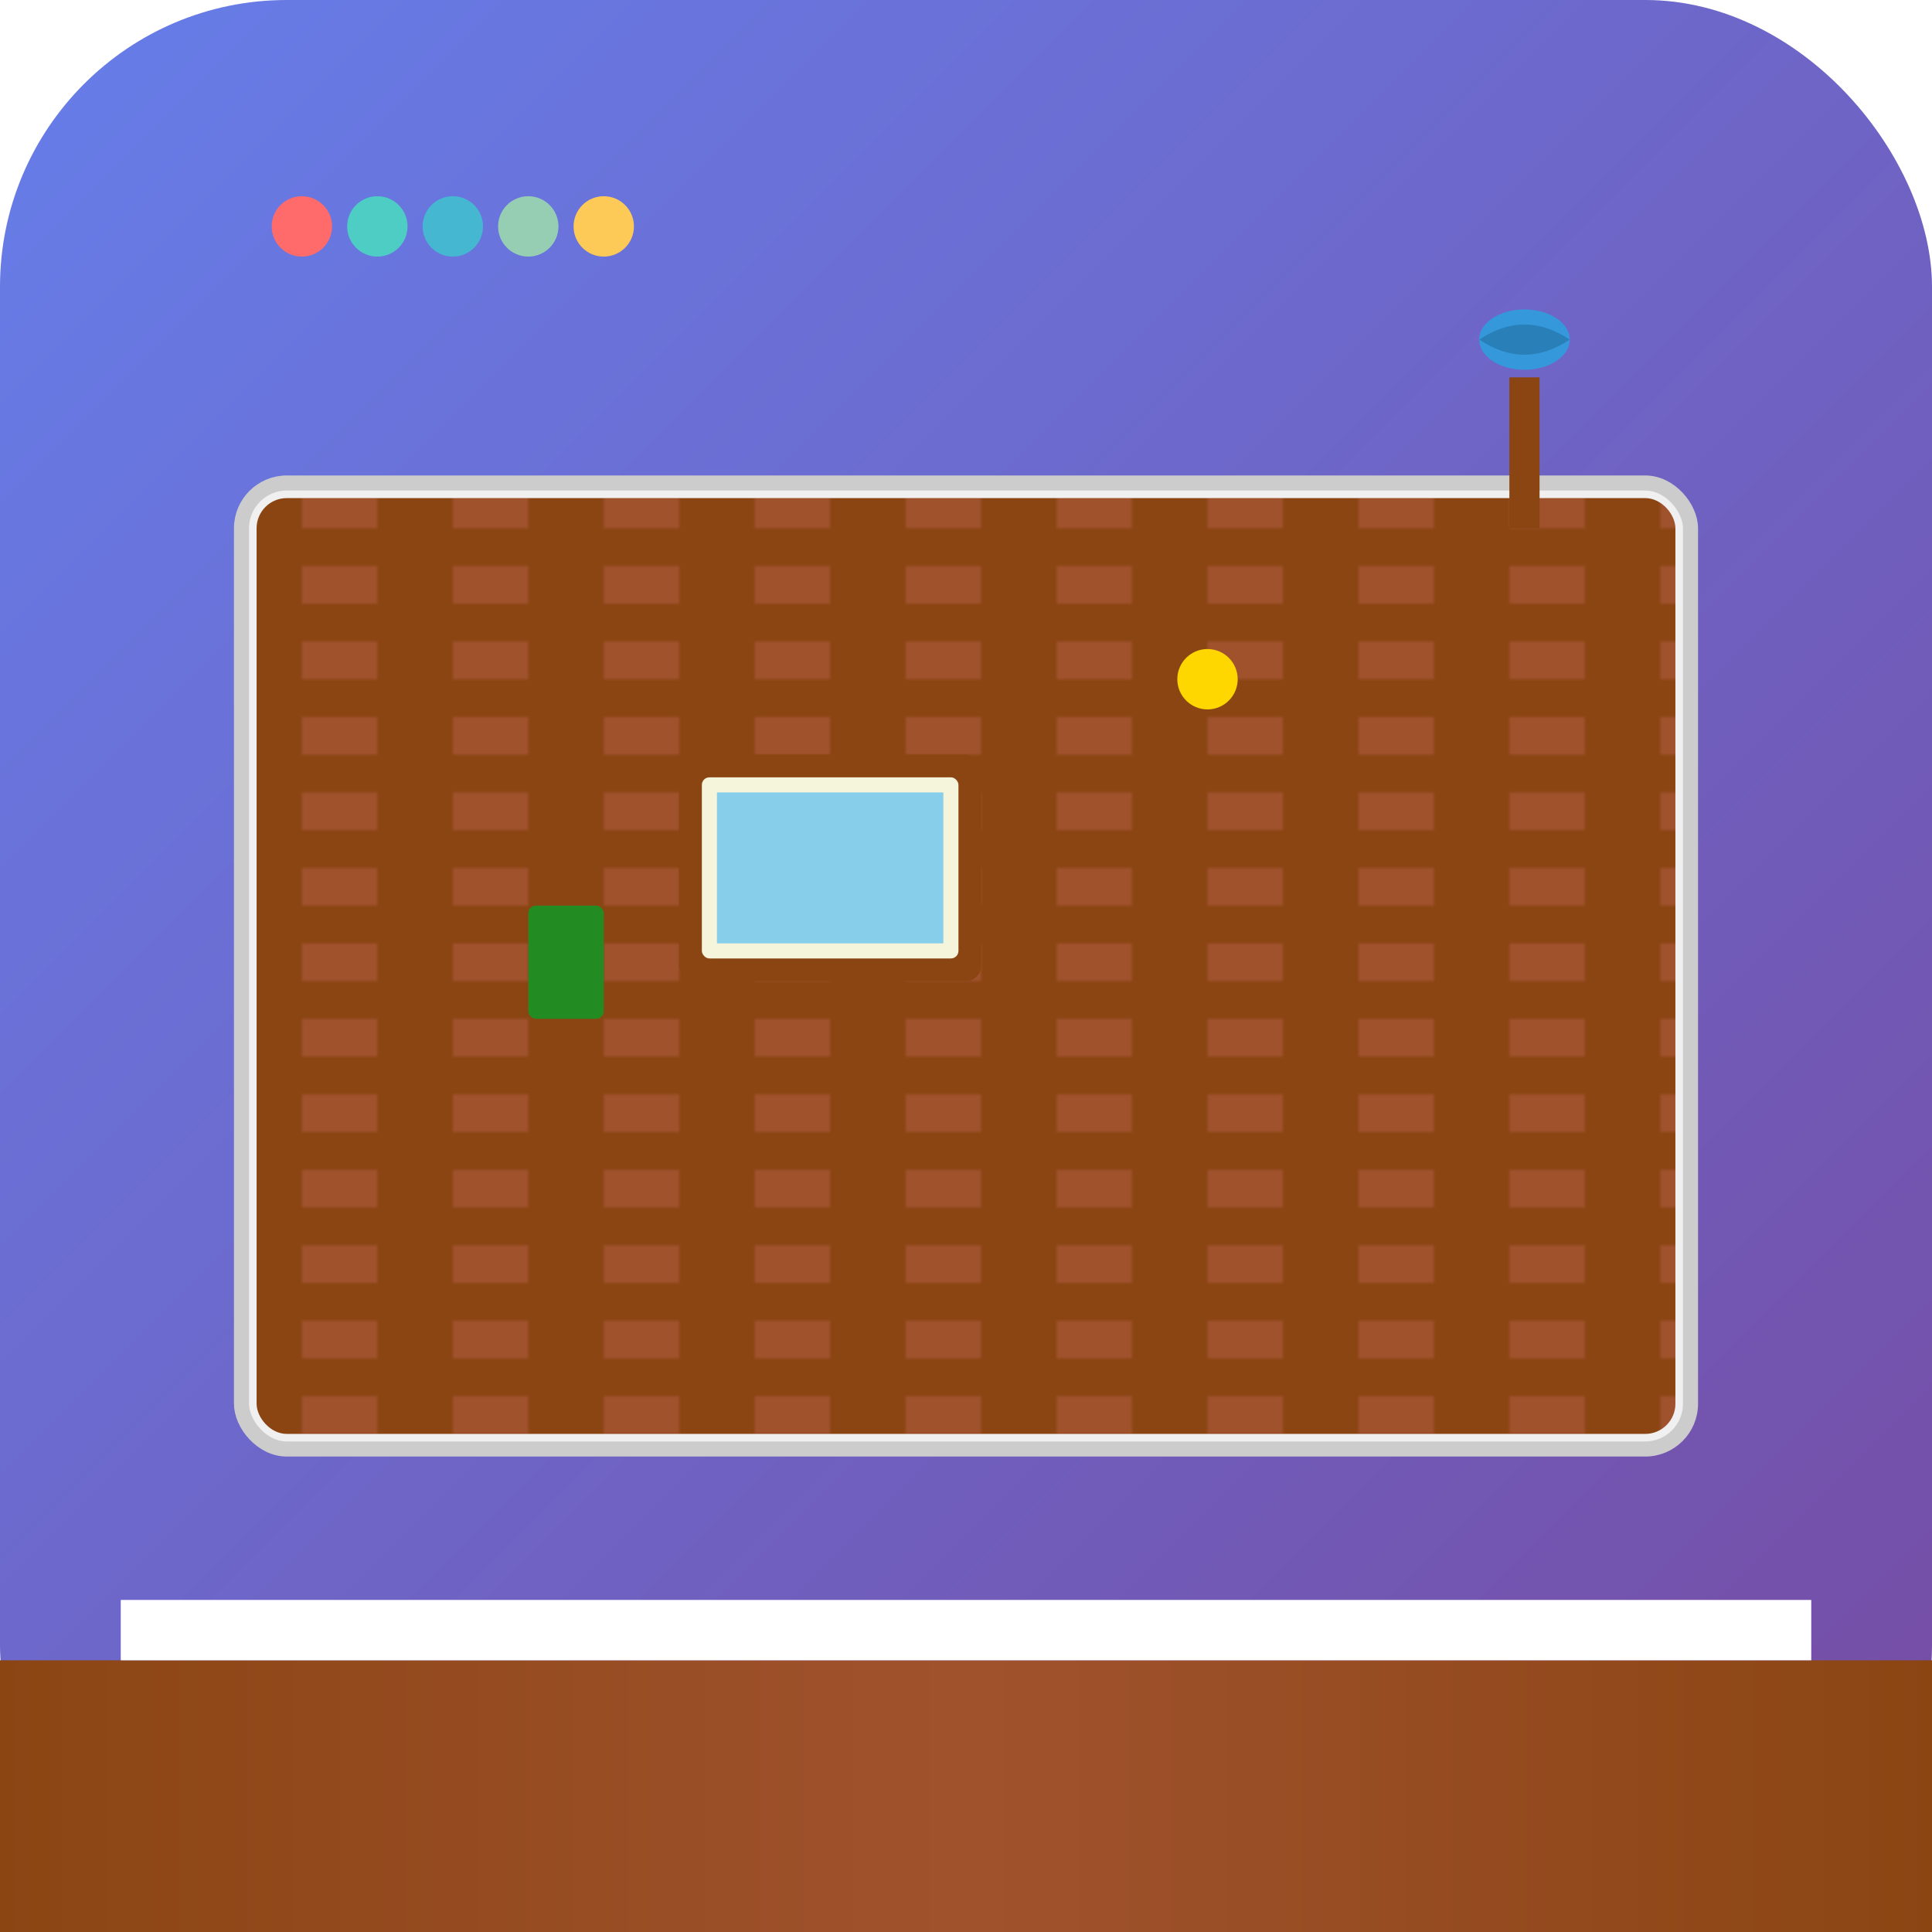 <svg width="512" height="512" viewBox="0 0 512 512" xmlns="http://www.w3.org/2000/svg">
  <defs>
    <linearGradient id="wallGradient" x1="0%" y1="0%" x2="100%" y2="100%">
      <stop offset="0%" style="stop-color:#667eea;stop-opacity:1" />
      <stop offset="100%" style="stop-color:#764ba2;stop-opacity:1" />
    </linearGradient>
    <linearGradient id="brickGradient" x1="0%" y1="0%" x2="100%" y2="0%">
      <stop offset="0%" style="stop-color:#8B4513;stop-opacity:1" />
      <stop offset="50%" style="stop-color:#A0522D;stop-opacity:1" />
      <stop offset="100%" style="stop-color:#8B4513;stop-opacity:1" />
    </linearGradient>
  </defs>
  
  <!-- Background -->
  <rect width="512" height="512" fill="url(#wallGradient)" rx="76"/>
  
  <!-- Wall -->
  <rect x="64" y="128" width="384" height="256" fill="#f0f0f0" rx="12" stroke="#ccc" stroke-width="4"/>
  
  <!-- Brick texture -->
  <pattern id="brickPattern" x="0" y="0" width="40" height="20" patternUnits="userSpaceOnUse">
    <rect width="40" height="10" fill="#8B4513"/>
    <rect y="10" width="40" height="10" fill="#A0522D"/>
    <rect x="20" y="10" width="40" height="10" fill="#8B4513"/>
  </pattern>
  
  <!-- Wall with brick texture -->
  <rect x="68" y="132" width="376" height="248" fill="url(#brickPattern)" rx="8"/>
  
  <!-- Picture frame -->
  <rect x="180" y="200" width="80" height="60" fill="#8B4513" rx="4"/>
  <rect x="186" y="206" width="68" height="48" fill="#F5F5DC" rx="2"/>
  <rect x="190" y="210" width="60" height="40" fill="#87ceeb"/>
  
  <!-- Small decorative elements -->
  <circle cx="320" cy="180" r="8" fill="#FFD700"/>
  <rect x="140" y="240" width="20" height="30" fill="#228B22" rx="2"/>
  
  <!-- Floor -->
  <rect x="0" y="440" width="512" height="72" fill="url(#brickGradient)"/>
  
  <!-- Baseboard -->
  <rect x="32" y="424" width="448" height="16" fill="#FFFFFF"/>
  
  <!-- Paint brush icon -->
  <g transform="translate(400, 80)">
    <rect x="0" y="20" width="8" height="40" fill="#8B4513"/>
    <ellipse cx="4" cy="10" rx="12" ry="8" fill="#3498db"/>
    <path d="M-8,10 Q4,2 16,10 Q4,18 -8,10" fill="#2980b9"/>
  </g>
  
  <!-- Color palette -->
  <g transform="translate(80, 60)">
    <circle cx="0" cy="0" r="8" fill="#ff6b6b"/>
    <circle cx="20" cy="0" r="8" fill="#4ecdc4"/>
    <circle cx="40" cy="0" r="8" fill="#45b7d1"/>
    <circle cx="60" cy="0" r="8" fill="#96ceb4"/>
    <circle cx="80" cy="0" r="8" fill="#feca57"/>
  </g>
</svg>